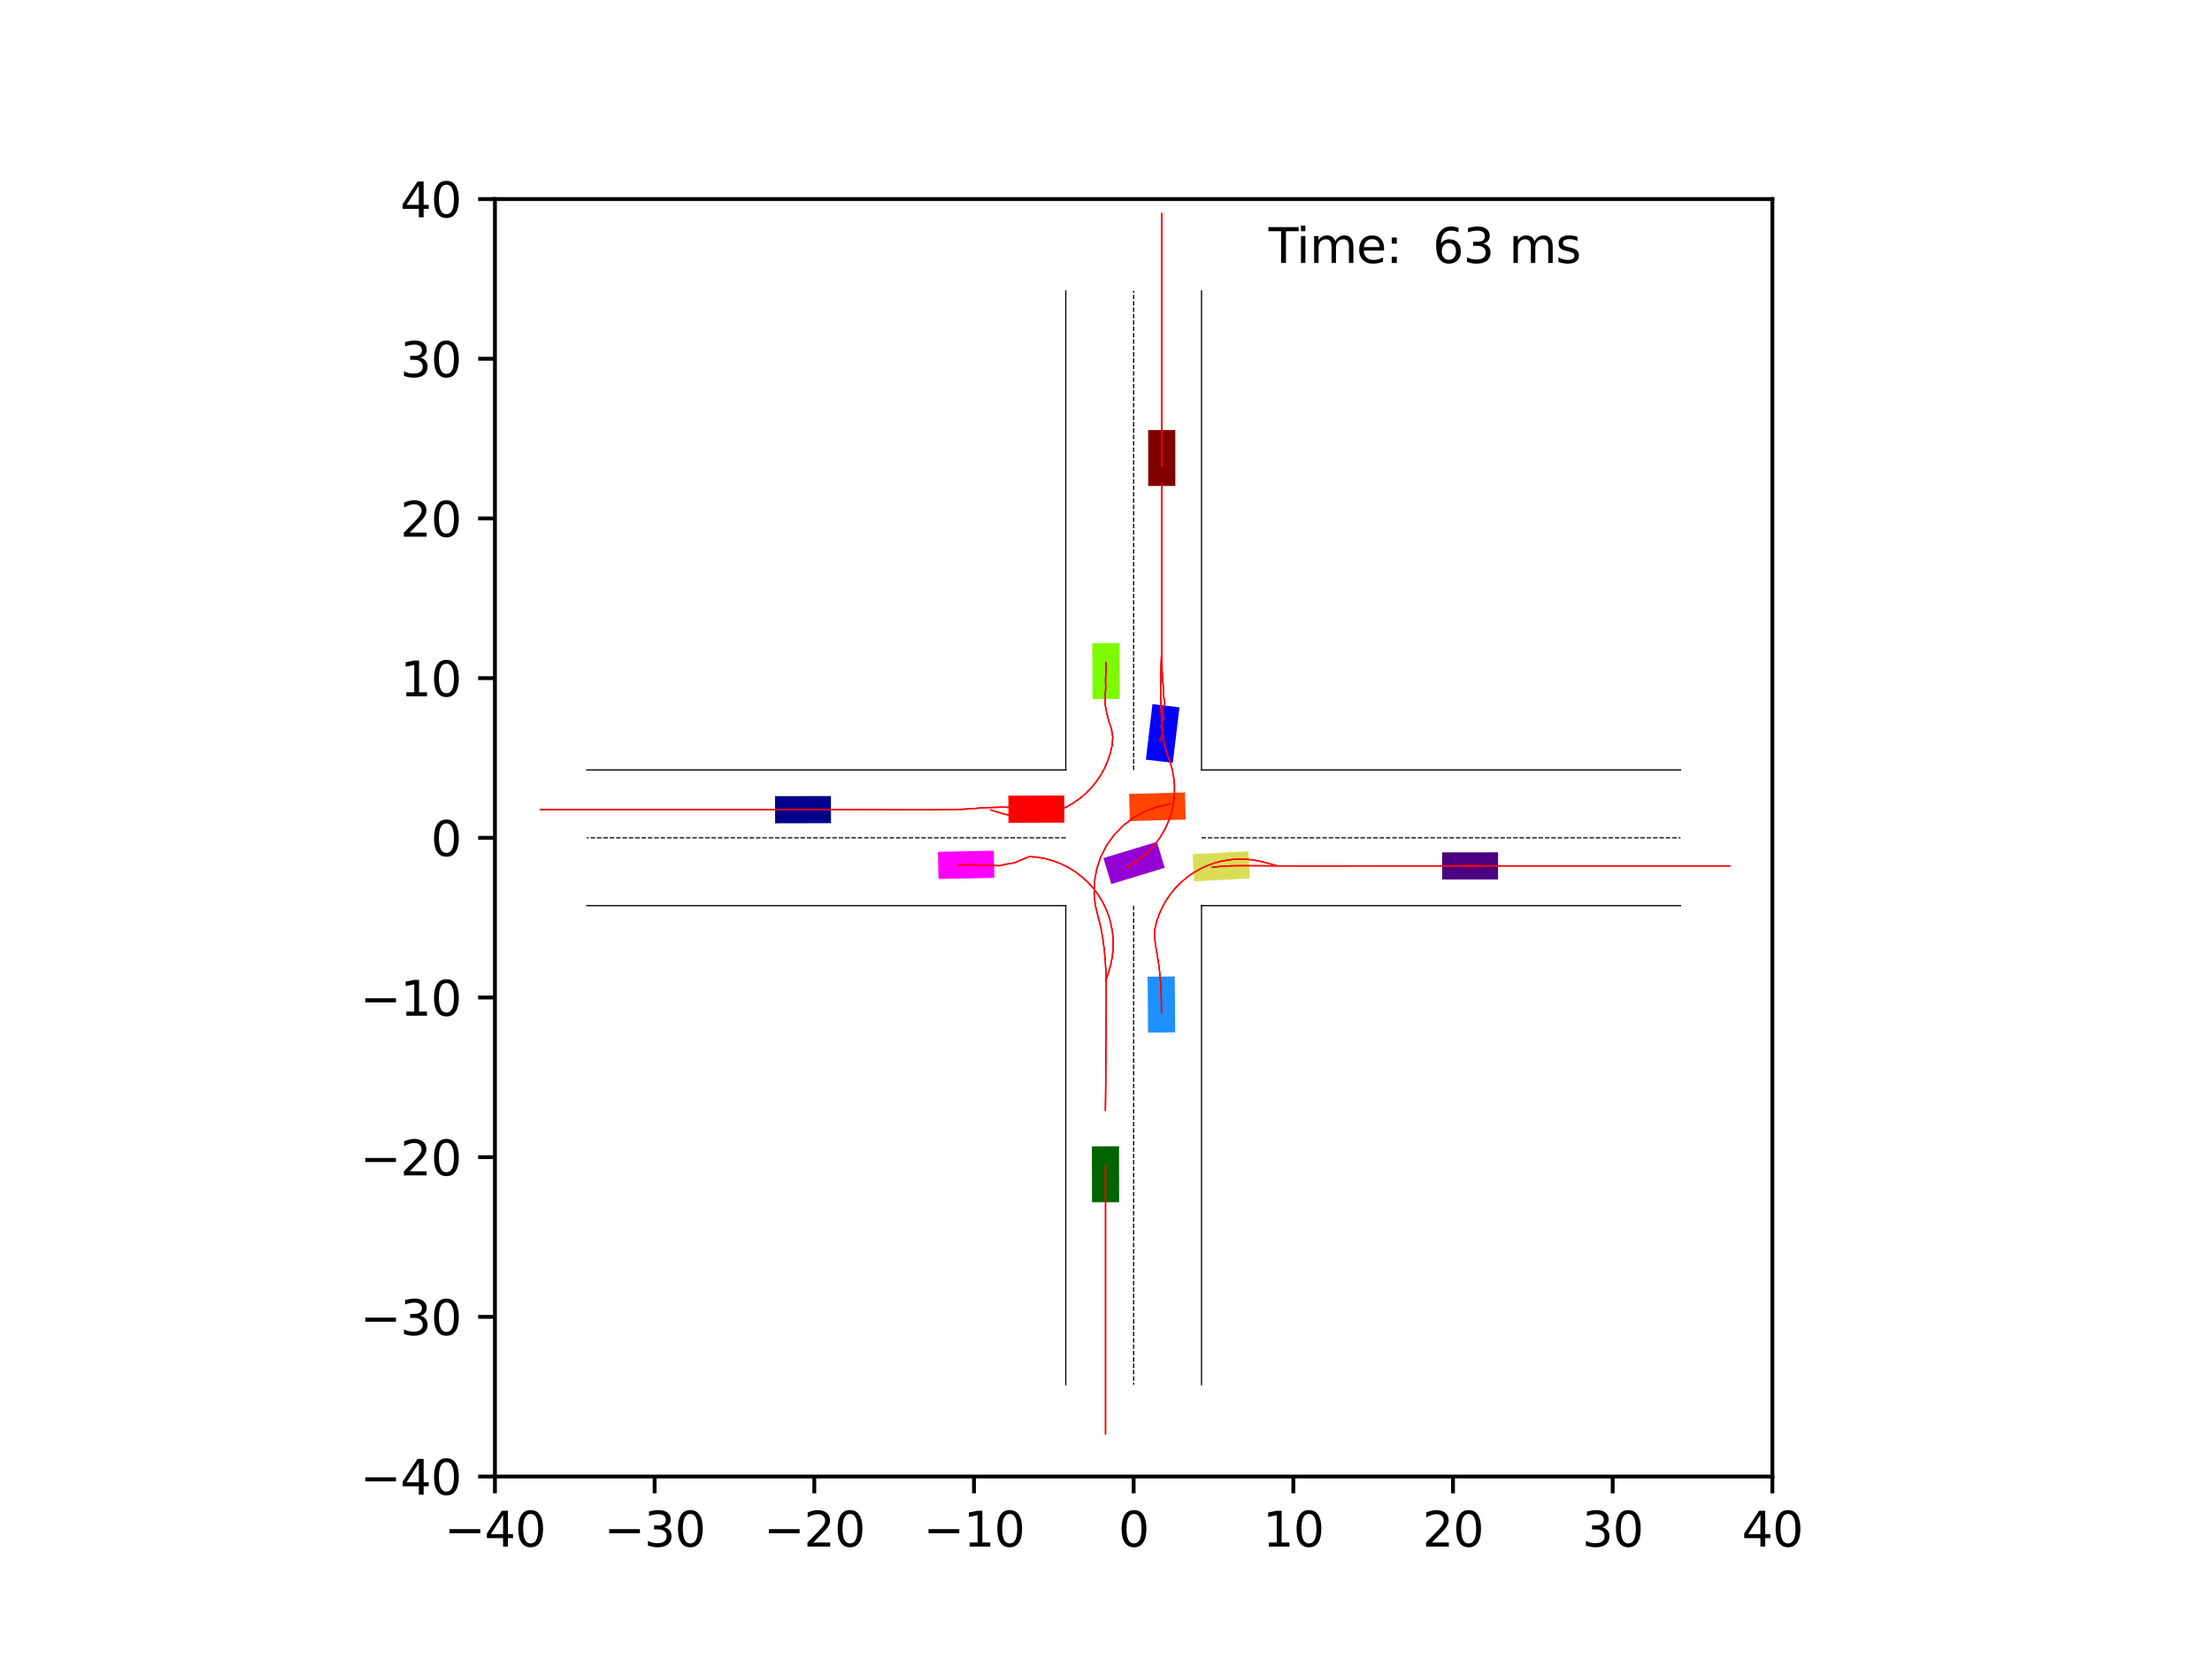 <?xml version="1.0" encoding="utf-8" standalone="no"?>
<!DOCTYPE svg PUBLIC "-//W3C//DTD SVG 1.1//EN"
  "http://www.w3.org/Graphics/SVG/1.1/DTD/svg11.dtd">
<svg xmlns:xlink="http://www.w3.org/1999/xlink" width="460.8pt" height="345.6pt" viewBox="0 0 460.8 345.6" xmlns="http://www.w3.org/2000/svg" version="1.1">
 <defs>
  <style type="text/css">*{stroke-linejoin: round; stroke-linecap: butt}</style>
 </defs>
 <g id="figure_1">
  <g id="patch_1">
   <path d="M 0 345.6 
L 460.8 345.6 
L 460.8 0 
L 0 0 
z
" style="fill: #ffffff"/>
  </g>
  <g id="axes_1">
   <g id="patch_2">
    <path d="M 103.104 307.584 
L 369.216 307.584 
L 369.216 41.472 
L 103.104 41.472 
z
" style="fill: #ffffff"/>
   </g>
   <g id="patch_3">
    <path d="M 173.101 165.832 
L 161.458 165.857 
L 161.471 171.512 
L 173.113 171.487 
z
" clip-path="url(#p8b1434bd75)" style="fill: #00008b"/>
   </g>
   <g id="patch_4">
    <path d="M 244.848 101.232 
L 244.839 89.59 
L 239.184 89.594 
L 239.193 101.236 
z
" clip-path="url(#p8b1434bd75)" style="fill: #800000"/>
   </g>
   <g id="patch_5">
    <path d="M 227.466 238.803 
L 227.487 250.446 
L 233.142 250.435 
L 233.121 238.793 
z
" clip-path="url(#p8b1434bd75)" style="fill: #006400"/>
   </g>
   <g id="patch_6">
    <path d="M 300.431 183.212 
L 312.074 183.21 
L 312.072 177.555 
L 300.43 177.558 
z
" clip-path="url(#p8b1434bd75)" style="fill: #4b0082"/>
   </g>
   <g id="patch_7">
    <path d="M 244.323 158.912 
L 245.695 147.351 
L 240.08 146.684 
L 238.708 158.246 
z
" clip-path="url(#p8b1434bd75)" style="fill: #0000ff"/>
   </g>
   <g id="patch_8">
    <path d="M 221.701 165.71 
L 210.058 165.755 
L 210.08 171.41 
L 221.722 171.365 
z
" clip-path="url(#p8b1434bd75)" style="fill: #ff0000"/>
   </g>
   <g id="patch_9">
    <path d="M 248.74 183.603 
L 260.366 182.976 
L 260.061 177.329 
L 248.436 177.956 
z
" clip-path="url(#p8b1434bd75)" style="fill: #dbdc56"/>
   </g>
   <g id="patch_10">
    <path d="M 231.497 184.161 
L 242.64 180.786 
L 241.001 175.374 
L 229.858 178.748 
z
" clip-path="url(#p8b1434bd75)" style="fill: #9400d3"/>
   </g>
   <g id="patch_11">
    <path d="M 244.82 215.06 
L 244.718 203.418 
L 239.064 203.467 
L 239.165 215.109 
z
" clip-path="url(#p8b1434bd75)" style="fill: #1e90ff"/>
   </g>
   <g id="patch_12">
    <path d="M 246.856 165.076 
L 235.218 165.39 
L 235.37 171.042 
L 247.009 170.729 
z
" clip-path="url(#p8b1434bd75)" style="fill: #ff4500"/>
   </g>
   <g id="patch_13">
    <path d="M 227.542 133.991 
L 227.601 145.633 
L 233.256 145.604 
L 233.197 133.962 
z
" clip-path="url(#p8b1434bd75)" style="fill: #7cfc00"/>
   </g>
   <g id="patch_14">
    <path d="M 195.503 183.105 
L 207.143 182.875 
L 207.031 177.221 
L 195.391 177.452 
z
" clip-path="url(#p8b1434bd75)" style="fill: #ff00ff"/>
   </g>
   <g id="matplotlib.axis_1">
    <g id="xtick_1">
     <g id="line2d_1">
      <defs>
       <path id="m56172da18b" d="M 0 0 
L 0 3.5 
" style="stroke: #000000; stroke-width: 0.8"/>
      </defs>
      <g>
       <use xlink:href="#m56172da18b" x="103.104" y="307.584" style="stroke: #000000; stroke-width: 0.8"/>
      </g>
     </g>
     <g id="text_1">
      <!-- −40 -->
      <g transform="translate(92.552 322.182) scale(0.1 -0.1)">
       <defs>
        <path id="DejaVuSans-2212" d="M 678 2272 
L 4684 2272 
L 4684 1741 
L 678 1741 
L 678 2272 
z
" transform="scale(0.016)"/>
        <path id="DejaVuSans-34" d="M 2419 4116 
L 825 1625 
L 2419 1625 
L 2419 4116 
z
M 2253 4666 
L 3047 4666 
L 3047 1625 
L 3713 1625 
L 3713 1100 
L 3047 1100 
L 3047 0 
L 2419 0 
L 2419 1100 
L 313 1100 
L 313 1709 
L 2253 4666 
z
" transform="scale(0.016)"/>
        <path id="DejaVuSans-30" d="M 2034 4250 
Q 1547 4250 1301 3770 
Q 1056 3291 1056 2328 
Q 1056 1369 1301 889 
Q 1547 409 2034 409 
Q 2525 409 2770 889 
Q 3016 1369 3016 2328 
Q 3016 3291 2770 3770 
Q 2525 4250 2034 4250 
z
M 2034 4750 
Q 2819 4750 3233 4129 
Q 3647 3509 3647 2328 
Q 3647 1150 3233 529 
Q 2819 -91 2034 -91 
Q 1250 -91 836 529 
Q 422 1150 422 2328 
Q 422 3509 836 4129 
Q 1250 4750 2034 4750 
z
" transform="scale(0.016)"/>
       </defs>
       <use xlink:href="#DejaVuSans-2212"/>
       <use xlink:href="#DejaVuSans-34" x="83.789"/>
       <use xlink:href="#DejaVuSans-30" x="147.412"/>
      </g>
     </g>
    </g>
    <g id="xtick_2">
     <g id="line2d_2">
      <g>
       <use xlink:href="#m56172da18b" x="136.368" y="307.584" style="stroke: #000000; stroke-width: 0.8"/>
      </g>
     </g>
     <g id="text_2">
      <!-- −30 -->
      <g transform="translate(125.816 322.182) scale(0.1 -0.1)">
       <defs>
        <path id="DejaVuSans-33" d="M 2597 2516 
Q 3050 2419 3304 2112 
Q 3559 1806 3559 1356 
Q 3559 666 3084 287 
Q 2609 -91 1734 -91 
Q 1441 -91 1130 -33 
Q 819 25 488 141 
L 488 750 
Q 750 597 1062 519 
Q 1375 441 1716 441 
Q 2309 441 2620 675 
Q 2931 909 2931 1356 
Q 2931 1769 2642 2001 
Q 2353 2234 1838 2234 
L 1294 2234 
L 1294 2753 
L 1863 2753 
Q 2328 2753 2575 2939 
Q 2822 3125 2822 3475 
Q 2822 3834 2567 4026 
Q 2313 4219 1838 4219 
Q 1578 4219 1281 4162 
Q 984 4106 628 3988 
L 628 4550 
Q 988 4650 1302 4700 
Q 1616 4750 1894 4750 
Q 2613 4750 3031 4423 
Q 3450 4097 3450 3541 
Q 3450 3153 3228 2886 
Q 3006 2619 2597 2516 
z
" transform="scale(0.016)"/>
       </defs>
       <use xlink:href="#DejaVuSans-2212"/>
       <use xlink:href="#DejaVuSans-33" x="83.789"/>
       <use xlink:href="#DejaVuSans-30" x="147.412"/>
      </g>
     </g>
    </g>
    <g id="xtick_3">
     <g id="line2d_3">
      <g>
       <use xlink:href="#m56172da18b" x="169.632" y="307.584" style="stroke: #000000; stroke-width: 0.8"/>
      </g>
     </g>
     <g id="text_3">
      <!-- −20 -->
      <g transform="translate(159.08 322.182) scale(0.1 -0.1)">
       <defs>
        <path id="DejaVuSans-32" d="M 1228 531 
L 3431 531 
L 3431 0 
L 469 0 
L 469 531 
Q 828 903 1448 1529 
Q 2069 2156 2228 2338 
Q 2531 2678 2651 2914 
Q 2772 3150 2772 3378 
Q 2772 3750 2511 3984 
Q 2250 4219 1831 4219 
Q 1534 4219 1204 4116 
Q 875 4013 500 3803 
L 500 4441 
Q 881 4594 1212 4672 
Q 1544 4750 1819 4750 
Q 2544 4750 2975 4387 
Q 3406 4025 3406 3419 
Q 3406 3131 3298 2873 
Q 3191 2616 2906 2266 
Q 2828 2175 2409 1742 
Q 1991 1309 1228 531 
z
" transform="scale(0.016)"/>
       </defs>
       <use xlink:href="#DejaVuSans-2212"/>
       <use xlink:href="#DejaVuSans-32" x="83.789"/>
       <use xlink:href="#DejaVuSans-30" x="147.412"/>
      </g>
     </g>
    </g>
    <g id="xtick_4">
     <g id="line2d_4">
      <g>
       <use xlink:href="#m56172da18b" x="202.896" y="307.584" style="stroke: #000000; stroke-width: 0.8"/>
      </g>
     </g>
     <g id="text_4">
      <!-- −10 -->
      <g transform="translate(192.344 322.182) scale(0.1 -0.1)">
       <defs>
        <path id="DejaVuSans-31" d="M 794 531 
L 1825 531 
L 1825 4091 
L 703 3866 
L 703 4441 
L 1819 4666 
L 2450 4666 
L 2450 531 
L 3481 531 
L 3481 0 
L 794 0 
L 794 531 
z
" transform="scale(0.016)"/>
       </defs>
       <use xlink:href="#DejaVuSans-2212"/>
       <use xlink:href="#DejaVuSans-31" x="83.789"/>
       <use xlink:href="#DejaVuSans-30" x="147.412"/>
      </g>
     </g>
    </g>
    <g id="xtick_5">
     <g id="line2d_5">
      <g>
       <use xlink:href="#m56172da18b" x="236.16" y="307.584" style="stroke: #000000; stroke-width: 0.8"/>
      </g>
     </g>
     <g id="text_5">
      <!-- 0 -->
      <g transform="translate(232.979 322.182) scale(0.1 -0.1)">
       <use xlink:href="#DejaVuSans-30"/>
      </g>
     </g>
    </g>
    <g id="xtick_6">
     <g id="line2d_6">
      <g>
       <use xlink:href="#m56172da18b" x="269.424" y="307.584" style="stroke: #000000; stroke-width: 0.8"/>
      </g>
     </g>
     <g id="text_6">
      <!-- 10 -->
      <g transform="translate(263.062 322.182) scale(0.1 -0.1)">
       <use xlink:href="#DejaVuSans-31"/>
       <use xlink:href="#DejaVuSans-30" x="63.623"/>
      </g>
     </g>
    </g>
    <g id="xtick_7">
     <g id="line2d_7">
      <g>
       <use xlink:href="#m56172da18b" x="302.688" y="307.584" style="stroke: #000000; stroke-width: 0.8"/>
      </g>
     </g>
     <g id="text_7">
      <!-- 20 -->
      <g transform="translate(296.325 322.182) scale(0.1 -0.1)">
       <use xlink:href="#DejaVuSans-32"/>
       <use xlink:href="#DejaVuSans-30" x="63.623"/>
      </g>
     </g>
    </g>
    <g id="xtick_8">
     <g id="line2d_8">
      <g>
       <use xlink:href="#m56172da18b" x="335.952" y="307.584" style="stroke: #000000; stroke-width: 0.8"/>
      </g>
     </g>
     <g id="text_8">
      <!-- 30 -->
      <g transform="translate(329.589 322.182) scale(0.1 -0.1)">
       <use xlink:href="#DejaVuSans-33"/>
       <use xlink:href="#DejaVuSans-30" x="63.623"/>
      </g>
     </g>
    </g>
    <g id="xtick_9">
     <g id="line2d_9">
      <g>
       <use xlink:href="#m56172da18b" x="369.216" y="307.584" style="stroke: #000000; stroke-width: 0.8"/>
      </g>
     </g>
     <g id="text_9">
      <!-- 40 -->
      <g transform="translate(362.853 322.182) scale(0.1 -0.1)">
       <use xlink:href="#DejaVuSans-34"/>
       <use xlink:href="#DejaVuSans-30" x="63.623"/>
      </g>
     </g>
    </g>
   </g>
   <g id="matplotlib.axis_2">
    <g id="ytick_1">
     <g id="line2d_10">
      <defs>
       <path id="m2646cb5081" d="M 0 0 
L -3.5 0 
" style="stroke: #000000; stroke-width: 0.8"/>
      </defs>
      <g>
       <use xlink:href="#m2646cb5081" x="103.104" y="307.584" style="stroke: #000000; stroke-width: 0.8"/>
      </g>
     </g>
     <g id="text_10">
      <!-- −40 -->
      <g transform="translate(74.999 311.383) scale(0.1 -0.1)">
       <use xlink:href="#DejaVuSans-2212"/>
       <use xlink:href="#DejaVuSans-34" x="83.789"/>
       <use xlink:href="#DejaVuSans-30" x="147.412"/>
      </g>
     </g>
    </g>
    <g id="ytick_2">
     <g id="line2d_11">
      <g>
       <use xlink:href="#m2646cb5081" x="103.104" y="274.32" style="stroke: #000000; stroke-width: 0.8"/>
      </g>
     </g>
     <g id="text_11">
      <!-- −30 -->
      <g transform="translate(74.999 278.119) scale(0.1 -0.1)">
       <use xlink:href="#DejaVuSans-2212"/>
       <use xlink:href="#DejaVuSans-33" x="83.789"/>
       <use xlink:href="#DejaVuSans-30" x="147.412"/>
      </g>
     </g>
    </g>
    <g id="ytick_3">
     <g id="line2d_12">
      <g>
       <use xlink:href="#m2646cb5081" x="103.104" y="241.056" style="stroke: #000000; stroke-width: 0.8"/>
      </g>
     </g>
     <g id="text_12">
      <!-- −20 -->
      <g transform="translate(74.999 244.855) scale(0.1 -0.1)">
       <use xlink:href="#DejaVuSans-2212"/>
       <use xlink:href="#DejaVuSans-32" x="83.789"/>
       <use xlink:href="#DejaVuSans-30" x="147.412"/>
      </g>
     </g>
    </g>
    <g id="ytick_4">
     <g id="line2d_13">
      <g>
       <use xlink:href="#m2646cb5081" x="103.104" y="207.792" style="stroke: #000000; stroke-width: 0.8"/>
      </g>
     </g>
     <g id="text_13">
      <!-- −10 -->
      <g transform="translate(74.999 211.591) scale(0.1 -0.1)">
       <use xlink:href="#DejaVuSans-2212"/>
       <use xlink:href="#DejaVuSans-31" x="83.789"/>
       <use xlink:href="#DejaVuSans-30" x="147.412"/>
      </g>
     </g>
    </g>
    <g id="ytick_5">
     <g id="line2d_14">
      <g>
       <use xlink:href="#m2646cb5081" x="103.104" y="174.528" style="stroke: #000000; stroke-width: 0.8"/>
      </g>
     </g>
     <g id="text_14">
      <!-- 0 -->
      <g transform="translate(89.742 178.327) scale(0.1 -0.1)">
       <use xlink:href="#DejaVuSans-30"/>
      </g>
     </g>
    </g>
    <g id="ytick_6">
     <g id="line2d_15">
      <g>
       <use xlink:href="#m2646cb5081" x="103.104" y="141.264" style="stroke: #000000; stroke-width: 0.8"/>
      </g>
     </g>
     <g id="text_15">
      <!-- 10 -->
      <g transform="translate(83.379 145.063) scale(0.1 -0.1)">
       <use xlink:href="#DejaVuSans-31"/>
       <use xlink:href="#DejaVuSans-30" x="63.623"/>
      </g>
     </g>
    </g>
    <g id="ytick_7">
     <g id="line2d_16">
      <g>
       <use xlink:href="#m2646cb5081" x="103.104" y="108" style="stroke: #000000; stroke-width: 0.8"/>
      </g>
     </g>
     <g id="text_16">
      <!-- 20 -->
      <g transform="translate(83.379 111.799) scale(0.1 -0.1)">
       <use xlink:href="#DejaVuSans-32"/>
       <use xlink:href="#DejaVuSans-30" x="63.623"/>
      </g>
     </g>
    </g>
    <g id="ytick_8">
     <g id="line2d_17">
      <g>
       <use xlink:href="#m2646cb5081" x="103.104" y="74.736" style="stroke: #000000; stroke-width: 0.8"/>
      </g>
     </g>
     <g id="text_17">
      <!-- 30 -->
      <g transform="translate(83.379 78.535) scale(0.1 -0.1)">
       <use xlink:href="#DejaVuSans-33"/>
       <use xlink:href="#DejaVuSans-30" x="63.623"/>
      </g>
     </g>
    </g>
    <g id="ytick_9">
     <g id="line2d_18">
      <g>
       <use xlink:href="#m2646cb5081" x="103.104" y="41.472" style="stroke: #000000; stroke-width: 0.8"/>
      </g>
     </g>
     <g id="text_18">
      <!-- 40 -->
      <g transform="translate(83.379 45.271) scale(0.1 -0.1)">
       <use xlink:href="#DejaVuSans-34"/>
       <use xlink:href="#DejaVuSans-30" x="63.623"/>
      </g>
     </g>
    </g>
   </g>
   <g id="line2d_19">
    <path d="M 250.297 288.457 
L 250.297 188.665 
" clip-path="url(#p8b1434bd75)" style="fill: none; stroke: #000000; stroke-width: 0.25; stroke-linecap: square"/>
   </g>
   <g id="line2d_20">
    <path d="M 250.297 188.665 
L 350.089 188.665 
" clip-path="url(#p8b1434bd75)" style="fill: none; stroke: #000000; stroke-width: 0.25; stroke-linecap: square"/>
   </g>
   <g id="line2d_21">
    <path d="M 350.089 160.391 
L 250.297 160.391 
" clip-path="url(#p8b1434bd75)" style="fill: none; stroke: #000000; stroke-width: 0.25; stroke-linecap: square"/>
   </g>
   <g id="line2d_22">
    <path d="M 250.297 160.391 
L 250.297 60.599 
" clip-path="url(#p8b1434bd75)" style="fill: none; stroke: #000000; stroke-width: 0.25; stroke-linecap: square"/>
   </g>
   <g id="line2d_23">
    <path d="M 222.023 60.599 
L 222.023 160.391 
" clip-path="url(#p8b1434bd75)" style="fill: none; stroke: #000000; stroke-width: 0.25; stroke-linecap: square"/>
   </g>
   <g id="line2d_24">
    <path d="M 222.023 160.391 
L 122.231 160.391 
" clip-path="url(#p8b1434bd75)" style="fill: none; stroke: #000000; stroke-width: 0.25; stroke-linecap: square"/>
   </g>
   <g id="line2d_25">
    <path d="M 122.231 188.665 
L 222.023 188.665 
" clip-path="url(#p8b1434bd75)" style="fill: none; stroke: #000000; stroke-width: 0.25; stroke-linecap: square"/>
   </g>
   <g id="line2d_26">
    <path d="M 222.023 188.665 
L 222.023 288.457 
" clip-path="url(#p8b1434bd75)" style="fill: none; stroke: #000000; stroke-width: 0.25; stroke-linecap: square"/>
   </g>
   <g id="line2d_27">
    <path d="M 250.297 174.528 
L 350.089 174.528 
" clip-path="url(#p8b1434bd75)" style="fill: none; stroke-dasharray: 0.925,0.4; stroke-dashoffset: 0; stroke: #000000; stroke-width: 0.25"/>
   </g>
   <g id="line2d_28">
    <path d="M 236.16 160.391 
L 236.16 60.599 
" clip-path="url(#p8b1434bd75)" style="fill: none; stroke-dasharray: 0.925,0.4; stroke-dashoffset: 0; stroke: #000000; stroke-width: 0.25"/>
   </g>
   <g id="line2d_29">
    <path d="M 222.023 174.528 
L 122.231 174.528 
" clip-path="url(#p8b1434bd75)" style="fill: none; stroke-dasharray: 0.925,0.4; stroke-dashoffset: 0; stroke: #000000; stroke-width: 0.25"/>
   </g>
   <g id="line2d_30">
    <path d="M 236.16 188.665 
L 236.16 288.457 
" clip-path="url(#p8b1434bd75)" style="fill: none; stroke-dasharray: 0.925,0.4; stroke-dashoffset: 0; stroke: #000000; stroke-width: 0.25"/>
   </g>
   <g id="line2d_31">
    <path d="M 169.174 168.672 
L 167.286 168.672 
L 165.398 168.672 
L 163.51 168.672 
L 161.622 168.672 
L 159.735 168.672 
L 157.847 168.672 
L 155.959 168.672 
L 154.072 168.672 
L 152.184 168.672 
L 150.297 168.672 
L 148.409 168.672 
L 146.522 168.672 
L 144.634 168.672 
L 142.747 168.672 
L 140.859 168.672 
L 138.972 168.672 
L 137.084 168.672 
L 135.197 168.672 
L 133.309 168.672 
L 131.422 168.672 
L 129.534 168.672 
L 127.647 168.672 
L 125.759 168.672 
L 123.872 168.672 
L 121.984 168.672 
L 120.097 168.672 
L 118.209 168.672 
L 116.322 168.672 
L 114.434 168.672 
L 112.547 168.672 
" clip-path="url(#p8b1434bd75)" style="fill: none; stroke: #ff0000; stroke-opacity: 0.2; stroke-width: 0.25; stroke-linecap: square"/>
   </g>
   <g id="line2d_32">
    <path d="M 169.174 168.672 
L 167.286 168.672 
L 165.398 168.672 
L 163.51 168.672 
L 161.622 168.672 
L 159.735 168.672 
L 157.847 168.672 
L 155.959 168.672 
L 154.072 168.672 
L 152.184 168.672 
L 150.297 168.672 
L 148.409 168.672 
L 146.522 168.672 
L 144.634 168.672 
L 142.747 168.672 
L 140.859 168.672 
L 138.972 168.672 
L 137.084 168.672 
L 135.197 168.672 
L 133.309 168.672 
L 131.422 168.672 
L 129.534 168.672 
L 127.647 168.672 
L 125.759 168.672 
L 123.872 168.672 
L 121.984 168.672 
L 120.097 168.672 
L 118.209 168.672 
L 116.322 168.672 
L 114.434 168.672 
L 112.547 168.672 
" clip-path="url(#p8b1434bd75)" style="fill: none; stroke: #ff0000; stroke-opacity: 0.4; stroke-width: 0.25; stroke-linecap: square"/>
   </g>
   <g id="line2d_33">
    <path d="M 169.174 168.672 
L 167.286 168.672 
L 165.398 168.672 
L 163.51 168.672 
L 161.622 168.672 
L 159.735 168.672 
L 157.847 168.672 
L 155.959 168.672 
L 154.072 168.672 
L 152.184 168.672 
L 150.297 168.672 
L 148.409 168.672 
L 146.522 168.672 
L 144.634 168.672 
L 142.747 168.672 
L 140.859 168.672 
L 138.972 168.672 
L 137.084 168.672 
L 135.197 168.672 
L 133.309 168.672 
L 131.422 168.672 
L 129.534 168.672 
L 127.647 168.672 
L 125.759 168.672 
L 123.872 168.672 
L 121.984 168.672 
L 120.097 168.672 
L 118.209 168.672 
L 116.322 168.672 
L 114.434 168.672 
L 112.547 168.672 
" clip-path="url(#p8b1434bd75)" style="fill: none; stroke: #ff0000; stroke-opacity: 0.6; stroke-width: 0.25; stroke-linecap: square"/>
   </g>
   <g id="line2d_34">
    <path d="M 169.174 168.672 
L 167.286 168.672 
L 165.398 168.672 
L 163.51 168.672 
L 161.622 168.672 
L 159.735 168.672 
L 157.847 168.672 
L 155.959 168.672 
L 154.072 168.672 
L 152.184 168.672 
L 150.297 168.672 
L 148.409 168.672 
L 146.522 168.672 
L 144.634 168.672 
L 142.747 168.672 
L 140.859 168.672 
L 138.972 168.672 
L 137.084 168.672 
L 135.197 168.672 
L 133.309 168.672 
L 131.422 168.672 
L 129.534 168.672 
L 127.647 168.672 
L 125.759 168.672 
L 123.872 168.672 
L 121.984 168.672 
L 120.097 168.672 
L 118.209 168.672 
L 116.322 168.672 
L 114.434 168.672 
L 112.547 168.672 
" clip-path="url(#p8b1434bd75)" style="fill: none; stroke: #ff0000; stroke-opacity: 0.8; stroke-width: 0.25; stroke-linecap: square"/>
   </g>
   <g id="line2d_35">
    <path d="M 169.174 168.672 
L 167.286 168.672 
L 165.398 168.672 
L 163.51 168.672 
L 161.622 168.672 
L 159.735 168.672 
L 157.847 168.672 
L 155.959 168.672 
L 154.072 168.672 
L 152.184 168.672 
L 150.297 168.672 
L 148.409 168.672 
L 146.522 168.672 
L 144.634 168.672 
L 142.747 168.672 
L 140.859 168.672 
L 138.972 168.672 
L 137.084 168.672 
L 135.197 168.672 
L 133.309 168.672 
L 131.422 168.672 
L 129.534 168.672 
L 127.647 168.672 
L 125.759 168.672 
L 123.872 168.672 
L 121.984 168.672 
L 120.097 168.672 
L 118.209 168.672 
L 116.322 168.672 
L 114.434 168.672 
L 112.547 168.672 
" clip-path="url(#p8b1434bd75)" style="fill: none; stroke: #ff0000; stroke-width: 0.25; stroke-linecap: square"/>
   </g>
   <g id="line2d_36">
    <path d="M 242.016 97.169 
L 242.016 95.413 
L 242.016 93.657 
L 242.016 91.901 
L 242.016 90.145 
L 242.016 88.389 
L 242.016 86.633 
L 242.016 84.877 
L 242.016 83.121 
L 242.016 81.365 
L 242.016 79.609 
L 242.016 77.853 
L 242.016 76.097 
L 242.016 74.341 
L 242.016 72.585 
L 242.016 70.829 
L 242.016 69.073 
L 242.016 67.317 
L 242.016 65.561 
L 242.016 63.804 
L 242.016 62.048 
L 242.016 60.292 
L 242.016 58.536 
L 242.016 56.78 
L 242.016 55.024 
L 242.016 53.268 
L 242.016 51.512 
L 242.016 49.755 
L 242.016 47.999 
L 242.016 46.243 
L 242.016 44.487 
" clip-path="url(#p8b1434bd75)" style="fill: none; stroke: #ff0000; stroke-opacity: 0.2; stroke-width: 0.25; stroke-linecap: square"/>
   </g>
   <g id="line2d_37">
    <path d="M 242.016 97.169 
L 242.016 95.413 
L 242.016 93.657 
L 242.016 91.901 
L 242.016 90.145 
L 242.016 88.389 
L 242.016 86.633 
L 242.016 84.877 
L 242.016 83.121 
L 242.016 81.365 
L 242.016 79.609 
L 242.016 77.853 
L 242.016 76.097 
L 242.016 74.341 
L 242.016 72.585 
L 242.016 70.829 
L 242.016 69.073 
L 242.016 67.317 
L 242.016 65.561 
L 242.016 63.804 
L 242.016 62.048 
L 242.016 60.292 
L 242.016 58.536 
L 242.016 56.78 
L 242.016 55.024 
L 242.016 53.268 
L 242.016 51.512 
L 242.016 49.755 
L 242.016 47.999 
L 242.016 46.243 
L 242.016 44.487 
" clip-path="url(#p8b1434bd75)" style="fill: none; stroke: #ff0000; stroke-opacity: 0.4; stroke-width: 0.25; stroke-linecap: square"/>
   </g>
   <g id="line2d_38">
    <path d="M 242.016 97.169 
L 242.016 95.413 
L 242.016 93.657 
L 242.016 91.901 
L 242.016 90.145 
L 242.016 88.389 
L 242.016 86.633 
L 242.016 84.877 
L 242.016 83.121 
L 242.016 81.365 
L 242.016 79.609 
L 242.016 77.853 
L 242.016 76.097 
L 242.016 74.341 
L 242.016 72.585 
L 242.016 70.829 
L 242.016 69.073 
L 242.016 67.317 
L 242.016 65.561 
L 242.016 63.804 
L 242.016 62.048 
L 242.016 60.292 
L 242.016 58.536 
L 242.016 56.78 
L 242.016 55.024 
L 242.016 53.268 
L 242.016 51.512 
L 242.016 49.755 
L 242.016 47.999 
L 242.016 46.243 
L 242.016 44.487 
" clip-path="url(#p8b1434bd75)" style="fill: none; stroke: #ff0000; stroke-opacity: 0.6; stroke-width: 0.25; stroke-linecap: square"/>
   </g>
   <g id="line2d_39">
    <path d="M 242.016 97.169 
L 242.016 95.413 
L 242.016 93.657 
L 242.016 91.901 
L 242.016 90.145 
L 242.016 88.389 
L 242.016 86.633 
L 242.016 84.877 
L 242.016 83.121 
L 242.016 81.365 
L 242.016 79.609 
L 242.016 77.853 
L 242.016 76.097 
L 242.016 74.341 
L 242.016 72.585 
L 242.016 70.829 
L 242.016 69.073 
L 242.016 67.317 
L 242.016 65.561 
L 242.016 63.804 
L 242.016 62.048 
L 242.016 60.292 
L 242.016 58.536 
L 242.016 56.78 
L 242.016 55.024 
L 242.016 53.268 
L 242.016 51.512 
L 242.016 49.755 
L 242.016 47.999 
L 242.016 46.243 
L 242.016 44.487 
" clip-path="url(#p8b1434bd75)" style="fill: none; stroke: #ff0000; stroke-opacity: 0.8; stroke-width: 0.25; stroke-linecap: square"/>
   </g>
   <g id="line2d_40">
    <path d="M 242.016 97.169 
L 242.016 95.413 
L 242.016 93.657 
L 242.016 91.901 
L 242.016 90.145 
L 242.016 88.389 
L 242.016 86.633 
L 242.016 84.877 
L 242.016 83.121 
L 242.016 81.365 
L 242.016 79.609 
L 242.016 77.853 
L 242.016 76.097 
L 242.016 74.341 
L 242.016 72.585 
L 242.016 70.829 
L 242.016 69.073 
L 242.016 67.317 
L 242.016 65.561 
L 242.016 63.804 
L 242.016 62.048 
L 242.016 60.292 
L 242.016 58.536 
L 242.016 56.78 
L 242.016 55.024 
L 242.016 53.268 
L 242.016 51.512 
L 242.016 49.755 
L 242.016 47.999 
L 242.016 46.243 
L 242.016 44.487 
" clip-path="url(#p8b1434bd75)" style="fill: none; stroke: #ff0000; stroke-width: 0.25; stroke-linecap: square"/>
   </g>
   <g id="line2d_41">
    <path d="M 230.304 242.753 
L 230.304 244.619 
L 230.304 246.486 
L 230.304 248.351 
L 230.304 250.217 
L 230.304 252.083 
L 230.304 253.948 
L 230.304 255.813 
L 230.304 257.678 
L 230.304 259.543 
L 230.304 261.408 
L 230.304 263.273 
L 230.304 265.138 
L 230.304 267.003 
L 230.304 268.868 
L 230.304 270.733 
L 230.304 272.598 
L 230.304 274.463 
L 230.304 276.328 
L 230.304 278.193 
L 230.304 280.058 
L 230.304 281.923 
L 230.304 283.788 
L 230.304 285.653 
L 230.304 287.519 
L 230.304 289.384 
L 230.304 291.249 
L 230.304 293.114 
L 230.304 294.979 
L 230.304 296.844 
L 230.304 298.71 
" clip-path="url(#p8b1434bd75)" style="fill: none; stroke: #ff0000; stroke-opacity: 0.2; stroke-width: 0.25; stroke-linecap: square"/>
   </g>
   <g id="line2d_42">
    <path d="M 230.304 242.753 
L 230.304 244.619 
L 230.304 246.486 
L 230.304 248.351 
L 230.304 250.217 
L 230.304 252.083 
L 230.304 253.948 
L 230.304 255.813 
L 230.304 257.678 
L 230.304 259.543 
L 230.304 261.408 
L 230.304 263.273 
L 230.304 265.138 
L 230.304 267.003 
L 230.304 268.868 
L 230.304 270.733 
L 230.304 272.598 
L 230.304 274.463 
L 230.304 276.328 
L 230.304 278.193 
L 230.304 280.058 
L 230.304 281.923 
L 230.304 283.788 
L 230.304 285.653 
L 230.304 287.519 
L 230.304 289.384 
L 230.304 291.249 
L 230.304 293.114 
L 230.304 294.979 
L 230.304 296.844 
L 230.304 298.71 
" clip-path="url(#p8b1434bd75)" style="fill: none; stroke: #ff0000; stroke-opacity: 0.4; stroke-width: 0.25; stroke-linecap: square"/>
   </g>
   <g id="line2d_43">
    <path d="M 230.304 242.753 
L 230.304 244.619 
L 230.304 246.486 
L 230.304 248.351 
L 230.304 250.217 
L 230.304 252.083 
L 230.304 253.948 
L 230.304 255.813 
L 230.304 257.678 
L 230.304 259.543 
L 230.304 261.408 
L 230.304 263.273 
L 230.304 265.138 
L 230.304 267.003 
L 230.304 268.868 
L 230.304 270.733 
L 230.304 272.598 
L 230.304 274.463 
L 230.304 276.328 
L 230.304 278.193 
L 230.304 280.058 
L 230.304 281.923 
L 230.304 283.788 
L 230.304 285.653 
L 230.304 287.519 
L 230.304 289.384 
L 230.304 291.249 
L 230.304 293.114 
L 230.304 294.979 
L 230.304 296.844 
L 230.304 298.71 
" clip-path="url(#p8b1434bd75)" style="fill: none; stroke: #ff0000; stroke-opacity: 0.6; stroke-width: 0.25; stroke-linecap: square"/>
   </g>
   <g id="line2d_44">
    <path d="M 230.304 242.753 
L 230.304 244.619 
L 230.304 246.486 
L 230.304 248.351 
L 230.304 250.217 
L 230.304 252.083 
L 230.304 253.948 
L 230.304 255.813 
L 230.304 257.678 
L 230.304 259.543 
L 230.304 261.408 
L 230.304 263.273 
L 230.304 265.138 
L 230.304 267.003 
L 230.304 268.868 
L 230.304 270.733 
L 230.304 272.598 
L 230.304 274.463 
L 230.304 276.328 
L 230.304 278.193 
L 230.304 280.058 
L 230.304 281.923 
L 230.304 283.788 
L 230.304 285.653 
L 230.304 287.519 
L 230.304 289.384 
L 230.304 291.249 
L 230.304 293.114 
L 230.304 294.979 
L 230.304 296.844 
L 230.304 298.71 
" clip-path="url(#p8b1434bd75)" style="fill: none; stroke: #ff0000; stroke-opacity: 0.8; stroke-width: 0.25; stroke-linecap: square"/>
   </g>
   <g id="line2d_45">
    <path d="M 230.304 242.753 
L 230.304 244.619 
L 230.304 246.486 
L 230.304 248.351 
L 230.304 250.217 
L 230.304 252.083 
L 230.304 253.948 
L 230.304 255.813 
L 230.304 257.678 
L 230.304 259.543 
L 230.304 261.408 
L 230.304 263.273 
L 230.304 265.138 
L 230.304 267.003 
L 230.304 268.868 
L 230.304 270.733 
L 230.304 272.598 
L 230.304 274.463 
L 230.304 276.328 
L 230.304 278.193 
L 230.304 280.058 
L 230.304 281.923 
L 230.304 283.788 
L 230.304 285.653 
L 230.304 287.519 
L 230.304 289.384 
L 230.304 291.249 
L 230.304 293.114 
L 230.304 294.979 
L 230.304 296.844 
L 230.304 298.71 
" clip-path="url(#p8b1434bd75)" style="fill: none; stroke: #ff0000; stroke-width: 0.25; stroke-linecap: square"/>
   </g>
   <g id="line2d_46">
    <path d="M 304.386 180.384 
L 306.252 180.384 
L 308.118 180.384 
L 309.983 180.384 
L 311.849 180.384 
L 313.714 180.384 
L 315.579 180.384 
L 317.445 180.384 
L 319.31 180.384 
L 321.175 180.384 
L 323.04 180.384 
L 324.905 180.384 
L 326.77 180.384 
L 328.635 180.384 
L 330.5 180.384 
L 332.365 180.384 
L 334.23 180.384 
L 336.095 180.384 
L 337.96 180.384 
L 339.825 180.384 
L 341.69 180.384 
L 343.555 180.384 
L 345.42 180.384 
L 347.285 180.384 
L 349.151 180.384 
L 351.016 180.384 
L 352.881 180.384 
L 354.746 180.384 
L 356.611 180.384 
L 358.476 180.384 
L 360.342 180.384 
" clip-path="url(#p8b1434bd75)" style="fill: none; stroke: #ff0000; stroke-opacity: 0.2; stroke-width: 0.25; stroke-linecap: square"/>
   </g>
   <g id="line2d_47">
    <path d="M 304.386 180.384 
L 306.252 180.384 
L 308.118 180.384 
L 309.983 180.384 
L 311.849 180.384 
L 313.714 180.384 
L 315.579 180.384 
L 317.445 180.384 
L 319.31 180.384 
L 321.175 180.384 
L 323.04 180.384 
L 324.905 180.384 
L 326.77 180.384 
L 328.635 180.384 
L 330.5 180.384 
L 332.365 180.384 
L 334.23 180.384 
L 336.095 180.384 
L 337.96 180.384 
L 339.825 180.384 
L 341.69 180.384 
L 343.555 180.384 
L 345.42 180.384 
L 347.285 180.384 
L 349.151 180.384 
L 351.016 180.384 
L 352.881 180.384 
L 354.746 180.384 
L 356.611 180.384 
L 358.476 180.384 
L 360.342 180.384 
" clip-path="url(#p8b1434bd75)" style="fill: none; stroke: #ff0000; stroke-opacity: 0.4; stroke-width: 0.25; stroke-linecap: square"/>
   </g>
   <g id="line2d_48">
    <path d="M 304.386 180.384 
L 306.252 180.384 
L 308.118 180.384 
L 309.983 180.384 
L 311.849 180.384 
L 313.714 180.384 
L 315.579 180.384 
L 317.445 180.384 
L 319.31 180.384 
L 321.175 180.384 
L 323.04 180.384 
L 324.905 180.384 
L 326.77 180.384 
L 328.635 180.384 
L 330.5 180.384 
L 332.365 180.384 
L 334.23 180.384 
L 336.095 180.384 
L 337.96 180.384 
L 339.825 180.384 
L 341.69 180.384 
L 343.555 180.384 
L 345.42 180.384 
L 347.285 180.384 
L 349.151 180.384 
L 351.016 180.384 
L 352.881 180.384 
L 354.746 180.384 
L 356.611 180.384 
L 358.476 180.384 
L 360.342 180.384 
" clip-path="url(#p8b1434bd75)" style="fill: none; stroke: #ff0000; stroke-opacity: 0.6; stroke-width: 0.25; stroke-linecap: square"/>
   </g>
   <g id="line2d_49">
    <path d="M 304.386 180.384 
L 306.252 180.384 
L 308.118 180.384 
L 309.983 180.384 
L 311.849 180.384 
L 313.714 180.384 
L 315.579 180.384 
L 317.445 180.384 
L 319.31 180.384 
L 321.175 180.384 
L 323.04 180.384 
L 324.905 180.384 
L 326.77 180.384 
L 328.635 180.384 
L 330.5 180.384 
L 332.365 180.384 
L 334.23 180.384 
L 336.095 180.384 
L 337.96 180.384 
L 339.825 180.384 
L 341.69 180.384 
L 343.555 180.384 
L 345.42 180.384 
L 347.285 180.384 
L 349.151 180.384 
L 351.016 180.384 
L 352.881 180.384 
L 354.746 180.384 
L 356.611 180.384 
L 358.476 180.384 
L 360.342 180.384 
" clip-path="url(#p8b1434bd75)" style="fill: none; stroke: #ff0000; stroke-opacity: 0.8; stroke-width: 0.25; stroke-linecap: square"/>
   </g>
   <g id="line2d_50">
    <path d="M 304.386 180.384 
L 306.252 180.384 
L 308.118 180.384 
L 309.983 180.384 
L 311.849 180.384 
L 313.714 180.384 
L 315.579 180.384 
L 317.445 180.384 
L 319.31 180.384 
L 321.175 180.384 
L 323.04 180.384 
L 324.905 180.384 
L 326.77 180.384 
L 328.635 180.384 
L 330.5 180.384 
L 332.365 180.384 
L 334.23 180.384 
L 336.095 180.384 
L 337.96 180.384 
L 339.825 180.384 
L 341.69 180.384 
L 343.555 180.384 
L 345.42 180.384 
L 347.285 180.384 
L 349.151 180.384 
L 351.016 180.384 
L 352.881 180.384 
L 354.746 180.384 
L 356.611 180.384 
L 358.476 180.384 
L 360.342 180.384 
" clip-path="url(#p8b1434bd75)" style="fill: none; stroke: #ff0000; stroke-width: 0.25; stroke-linecap: square"/>
   </g>
   <g id="line2d_51">
    <path d="M 241.622 154.382 
L 242.201 152.798 
L 241.868 151.173 
L 242.441 149.626 
L 242.115 148.005 
L 242.695 146.444 
L 242.381 144.789 
L 242.345 143.084 
L 242.187 141.365 
L 242.107 139.618 
L 242.063 137.849 
L 242.036 136.06 
L 242.021 134.253 
L 242.013 132.432 
L 242.01 130.597 
L 242.011 128.752 
L 242.013 126.899 
L 242.015 125.038 
L 242.016 123.173 
L 242.017 121.304 
L 242.017 119.433 
L 242.017 117.56 
L 242.016 115.686 
L 242.016 113.812 
L 242.015 111.938 
L 242.015 110.065 
L 242.015 108.191 
L 242.015 106.318 
L 242.015 104.446 
L 242.015 102.573 
L 242.015 100.701 
" clip-path="url(#p8b1434bd75)" style="fill: none; stroke: #ff0000; stroke-opacity: 0.2; stroke-width: 0.25; stroke-linecap: square"/>
   </g>
   <g id="line2d_52">
    <path d="M 241.622 154.382 
L 242.201 152.798 
L 241.858 151.175 
L 242.428 149.627 
L 242.087 148.01 
L 242.662 146.447 
L 242.356 144.791 
L 242.327 143.086 
L 242.166 141.367 
L 242.083 139.621 
L 242.041 137.852 
L 242.02 136.063 
L 242.011 134.257 
L 242.009 132.435 
L 242.01 130.6 
L 242.013 128.754 
L 242.016 126.9 
L 242.017 125.04 
L 242.017 123.174 
L 242.017 121.305 
L 242.016 119.433 
L 242.015 117.56 
L 242.015 115.686 
L 242.014 113.811 
L 242.014 111.937 
L 242.015 110.064 
L 242.015 108.19 
L 242.015 106.318 
L 242.015 104.445 
L 242.015 102.573 
L 242.015 100.701 
" clip-path="url(#p8b1434bd75)" style="fill: none; stroke: #ff0000; stroke-opacity: 0.4; stroke-width: 0.25; stroke-linecap: square"/>
   </g>
   <g id="line2d_53">
    <path d="M 241.622 154.382 
L 242.201 152.798 
L 241.862 151.174 
L 242.43 149.626 
L 242.089 148.009 
L 242.663 146.446 
L 242.362 144.789 
L 242.338 143.084 
L 242.174 141.366 
L 242.086 139.62 
L 242.043 137.851 
L 242.022 136.062 
L 242.014 134.256 
L 242.012 132.434 
L 242.013 130.599 
L 242.015 128.754 
L 242.016 126.9 
L 242.016 125.039 
L 242.016 123.173 
L 242.016 121.304 
L 242.015 119.432 
L 242.015 117.559 
L 242.015 115.685 
L 242.015 113.811 
L 242.016 111.937 
L 242.016 110.063 
L 242.016 108.19 
L 242.016 106.317 
L 242.016 104.445 
L 242.016 102.573 
L 242.016 100.701 
" clip-path="url(#p8b1434bd75)" style="fill: none; stroke: #ff0000; stroke-opacity: 0.6; stroke-width: 0.25; stroke-linecap: square"/>
   </g>
   <g id="line2d_54">
    <path d="M 241.622 154.382 
L 242.201 152.798 
L 241.862 151.174 
L 242.429 149.626 
L 242.089 148.009 
L 242.663 146.446 
L 242.363 144.789 
L 242.343 143.085 
L 242.175 141.366 
L 242.083 139.62 
L 242.039 137.852 
L 242.02 136.063 
L 242.012 134.256 
L 242.012 132.434 
L 242.013 130.6 
L 242.015 128.754 
L 242.016 126.9 
L 242.016 125.039 
L 242.016 123.173 
L 242.016 121.304 
L 242.015 119.432 
L 242.015 117.559 
L 242.016 115.685 
L 242.016 113.811 
L 242.016 111.937 
L 242.016 110.063 
L 242.016 108.19 
L 242.016 106.317 
L 242.016 104.445 
L 242.016 102.573 
L 242.016 100.701 
" clip-path="url(#p8b1434bd75)" style="fill: none; stroke: #ff0000; stroke-opacity: 0.8; stroke-width: 0.25; stroke-linecap: square"/>
   </g>
   <g id="line2d_55">
    <path d="M 241.622 154.382 
L 242.201 152.798 
L 241.859 151.175 
L 242.429 149.628 
L 242.088 148.011 
L 242.662 146.448 
L 242.364 144.791 
L 242.347 143.086 
L 242.175 141.368 
L 242.08 139.623 
L 242.036 137.854 
L 242.018 136.065 
L 242.012 134.258 
L 242.012 132.436 
L 242.014 130.601 
L 242.015 128.755 
L 242.016 126.901 
L 242.016 125.04 
L 242.016 123.174 
L 242.016 121.305 
L 242.016 119.433 
L 242.016 117.559 
L 242.016 115.685 
L 242.016 113.811 
L 242.016 111.937 
L 242.016 110.063 
L 242.016 108.19 
L 242.016 106.317 
L 242.016 104.445 
L 242.016 102.573 
L 242.016 100.701 
" clip-path="url(#p8b1434bd75)" style="fill: none; stroke: #ff0000; stroke-width: 0.25; stroke-linecap: square"/>
   </g>
   <g id="line2d_56">
    <path d="M 217.605 168.944 
L 215.892 168.552 
L 214.128 168.466 
L 212.363 168.265 
L 210.576 168.187 
L 208.777 168.112 
L 206.966 168.172 
L 205.144 168.213 
L 203.32 168.364 
L 201.486 168.497 
L 199.643 168.578 
L 197.792 168.627 
L 195.937 168.657 
L 194.078 168.675 
L 192.216 168.685 
L 190.351 168.689 
L 188.485 168.69 
L 186.618 168.689 
L 184.75 168.687 
L 182.882 168.684 
L 181.014 168.68 
L 179.146 168.677 
L 177.277 168.674 
L 175.409 168.672 
L 173.541 168.671 
L 171.673 168.671 
L 169.805 168.671 
L 167.937 168.671 
L 166.07 168.671 
L 164.202 168.671 
L 162.334 168.672 
" clip-path="url(#p8b1434bd75)" style="fill: none; stroke: #ff0000; stroke-opacity: 0.2; stroke-width: 0.25; stroke-linecap: square"/>
   </g>
   <g id="line2d_57">
    <path d="M 217.605 168.944 
L 215.891 168.555 
L 214.127 168.473 
L 212.361 168.275 
L 210.574 168.2 
L 208.775 168.128 
L 206.965 168.19 
L 205.143 168.233 
L 203.319 168.385 
L 201.485 168.518 
L 199.641 168.599 
L 197.791 168.648 
L 195.936 168.677 
L 194.077 168.693 
L 192.214 168.701 
L 190.35 168.704 
L 188.484 168.703 
L 186.617 168.701 
L 184.749 168.697 
L 182.881 168.692 
L 181.013 168.687 
L 179.145 168.683 
L 177.277 168.679 
L 175.408 168.676 
L 173.54 168.674 
L 171.673 168.673 
L 169.805 168.672 
L 167.937 168.672 
L 166.069 168.671 
L 164.201 168.671 
L 162.334 168.671 
" clip-path="url(#p8b1434bd75)" style="fill: none; stroke: #ff0000; stroke-opacity: 0.4; stroke-width: 0.25; stroke-linecap: square"/>
   </g>
   <g id="line2d_58">
    <path d="M 217.605 168.944 
L 215.891 168.557 
L 214.127 168.476 
L 212.361 168.281 
L 210.573 168.207 
L 208.774 168.137 
L 206.964 168.199 
L 205.143 168.241 
L 203.318 168.393 
L 201.484 168.526 
L 199.641 168.606 
L 197.791 168.653 
L 195.935 168.681 
L 194.076 168.695 
L 192.214 168.701 
L 190.35 168.702 
L 188.484 168.7 
L 186.617 168.697 
L 184.749 168.692 
L 182.881 168.686 
L 181.013 168.681 
L 179.145 168.676 
L 177.276 168.672 
L 175.408 168.67 
L 173.54 168.668 
L 171.673 168.668 
L 169.805 168.668 
L 167.937 168.668 
L 166.069 168.668 
L 164.202 168.669 
L 162.334 168.67 
" clip-path="url(#p8b1434bd75)" style="fill: none; stroke: #ff0000; stroke-opacity: 0.6; stroke-width: 0.25; stroke-linecap: square"/>
   </g>
   <g id="line2d_59">
    <path d="M 217.605 168.944 
L 215.891 168.558 
L 214.126 168.479 
L 212.36 168.285 
L 210.573 168.213 
L 208.774 168.143 
L 206.963 168.205 
L 205.142 168.247 
L 203.317 168.399 
L 201.484 168.532 
L 199.64 168.611 
L 197.79 168.657 
L 195.935 168.683 
L 194.076 168.696 
L 192.213 168.701 
L 190.349 168.701 
L 188.483 168.698 
L 186.616 168.694 
L 184.749 168.688 
L 182.881 168.683 
L 181.012 168.677 
L 179.144 168.673 
L 177.276 168.67 
L 175.408 168.667 
L 173.54 168.667 
L 171.672 168.667 
L 169.805 168.667 
L 167.937 168.668 
L 166.069 168.669 
L 164.202 168.671 
L 162.334 168.673 
" clip-path="url(#p8b1434bd75)" style="fill: none; stroke: #ff0000; stroke-opacity: 0.8; stroke-width: 0.25; stroke-linecap: square"/>
   </g>
   <g id="line2d_60">
    <path d="M 217.605 168.944 
L 215.89 168.56 
L 214.126 168.483 
L 212.36 168.29 
L 210.572 168.219 
L 208.773 168.15 
L 206.963 168.212 
L 205.141 168.254 
L 203.317 168.405 
L 201.483 168.538 
L 199.64 168.616 
L 197.79 168.662 
L 195.934 168.686 
L 194.075 168.698 
L 192.213 168.702 
L 190.349 168.701 
L 188.483 168.697 
L 186.616 168.692 
L 184.748 168.686 
L 182.88 168.681 
L 181.012 168.675 
L 179.144 168.671 
L 177.276 168.668 
L 175.408 168.666 
L 173.54 168.665 
L 171.672 168.665 
L 169.805 168.666 
L 167.937 168.668 
L 166.07 168.669 
L 164.202 168.671 
L 162.335 168.672 
" clip-path="url(#p8b1434bd75)" style="fill: none; stroke: #ff0000; stroke-width: 0.25; stroke-linecap: square"/>
   </g>
   <g id="line2d_61">
    <path d="M 252.54 180.683 
L 254.401 180.469 
L 256.262 180.374 
L 258.119 180.343 
L 259.972 180.342 
L 261.825 180.349 
L 263.678 180.359 
L 265.533 180.369 
L 267.391 180.378 
L 269.253 180.384 
L 271.117 180.388 
L 272.986 180.39 
L 274.857 180.391 
L 276.732 180.39 
L 278.609 180.389 
L 280.49 180.387 
L 282.372 180.386 
L 284.256 180.385 
L 286.142 180.384 
L 288.03 180.383 
L 289.918 180.383 
L 291.807 180.383 
L 293.696 180.383 
L 295.586 180.383 
L 297.475 180.384 
L 299.365 180.384 
L 301.255 180.384 
L 303.144 180.384 
L 305.033 180.384 
L 306.922 180.384 
L 308.811 180.384 
" clip-path="url(#p8b1434bd75)" style="fill: none; stroke: #ff0000; stroke-opacity: 0.2; stroke-width: 0.25; stroke-linecap: square"/>
   </g>
   <g id="line2d_62">
    <path d="M 252.54 180.683 
L 254.401 180.468 
L 256.262 180.374 
L 258.118 180.344 
L 259.971 180.344 
L 261.823 180.352 
L 263.676 180.362 
L 265.531 180.372 
L 267.389 180.38 
L 269.251 180.386 
L 271.116 180.389 
L 272.984 180.39 
L 274.856 180.39 
L 276.731 180.389 
L 278.609 180.388 
L 280.49 180.386 
L 282.373 180.384 
L 284.258 180.383 
L 286.144 180.383 
L 288.031 180.382 
L 289.919 180.382 
L 291.808 180.383 
L 293.697 180.383 
L 295.587 180.383 
L 297.476 180.384 
L 299.366 180.384 
L 301.255 180.384 
L 303.144 180.384 
L 305.034 180.384 
L 306.922 180.384 
L 308.811 180.384 
" clip-path="url(#p8b1434bd75)" style="fill: none; stroke: #ff0000; stroke-opacity: 0.4; stroke-width: 0.25; stroke-linecap: square"/>
   </g>
   <g id="line2d_63">
    <path d="M 252.54 180.683 
L 254.401 180.467 
L 256.261 180.374 
L 258.117 180.345 
L 259.97 180.345 
L 261.822 180.354 
L 263.675 180.364 
L 265.53 180.374 
L 267.388 180.382 
L 269.249 180.387 
L 271.114 180.39 
L 272.983 180.391 
L 274.855 180.39 
L 276.731 180.389 
L 278.609 180.387 
L 280.49 180.385 
L 282.373 180.384 
L 284.258 180.383 
L 286.144 180.383 
L 288.031 180.383 
L 289.92 180.383 
L 291.808 180.383 
L 293.697 180.384 
L 295.587 180.384 
L 297.476 180.384 
L 299.366 180.384 
L 301.255 180.384 
L 303.144 180.384 
L 305.033 180.384 
L 306.922 180.384 
L 308.811 180.384 
" clip-path="url(#p8b1434bd75)" style="fill: none; stroke: #ff0000; stroke-opacity: 0.6; stroke-width: 0.25; stroke-linecap: square"/>
   </g>
   <g id="line2d_64">
    <path d="M 252.54 180.683 
L 254.401 180.467 
L 256.261 180.373 
L 258.117 180.345 
L 259.969 180.347 
L 261.821 180.355 
L 263.674 180.366 
L 265.529 180.375 
L 267.387 180.383 
L 269.248 180.387 
L 271.114 180.39 
L 272.983 180.39 
L 274.855 180.389 
L 276.731 180.388 
L 278.609 180.386 
L 280.49 180.384 
L 282.374 180.383 
L 284.258 180.382 
L 286.145 180.382 
L 288.032 180.383 
L 289.92 180.383 
L 291.809 180.383 
L 293.698 180.384 
L 295.587 180.384 
L 297.476 180.384 
L 299.366 180.384 
L 301.255 180.384 
L 303.144 180.384 
L 305.033 180.384 
L 306.922 180.384 
L 308.811 180.384 
" clip-path="url(#p8b1434bd75)" style="fill: none; stroke: #ff0000; stroke-opacity: 0.8; stroke-width: 0.25; stroke-linecap: square"/>
   </g>
   <g id="line2d_65">
    <path d="M 252.54 180.683 
L 254.401 180.466 
L 256.261 180.373 
L 258.117 180.346 
L 259.969 180.347 
L 261.821 180.357 
L 263.673 180.367 
L 265.528 180.377 
L 267.386 180.384 
L 269.248 180.388 
L 271.113 180.39 
L 272.982 180.39 
L 274.855 180.389 
L 276.731 180.387 
L 278.609 180.385 
L 280.491 180.384 
L 282.374 180.383 
L 284.259 180.382 
L 286.145 180.382 
L 288.032 180.383 
L 289.92 180.383 
L 291.809 180.384 
L 293.698 180.384 
L 295.587 180.384 
L 297.476 180.384 
L 299.366 180.384 
L 301.255 180.384 
L 303.144 180.384 
L 305.033 180.384 
L 306.922 180.384 
L 308.811 180.384 
" clip-path="url(#p8b1434bd75)" style="fill: none; stroke: #ff0000; stroke-width: 0.25; stroke-linecap: square"/>
   </g>
   <g id="line2d_66">
    <path d="M 234.627 180.69 
L 236.249 179.766 
L 237.812 178.652 
L 239.291 177.345 
L 240.644 175.861 
L 241.826 174.236 
L 242.806 172.514 
L 243.574 170.737 
L 244.135 168.935 
L 244.497 167.131 
L 244.671 165.346 
L 244.669 163.598 
L 244.503 161.898 
L 244.187 160.257 
L 243.73 158.684 
L 243.145 157.184 
L 242.701 155.66 
L 242.412 154.119 
L 242.208 152.579 
L 242.061 151.044 
L 241.955 149.513 
L 241.88 147.985 
L 241.829 146.462 
L 241.798 144.941 
L 241.785 143.421 
L 241.788 141.904 
L 241.808 140.387 
L 241.846 138.872 
L 241.902 137.359 
L 241.977 135.846 
L 242.072 134.336 
" clip-path="url(#p8b1434bd75)" style="fill: none; stroke: #ff0000; stroke-opacity: 0.2; stroke-width: 0.25; stroke-linecap: square"/>
   </g>
   <g id="line2d_67">
    <path d="M 234.627 180.69 
L 236.249 179.766 
L 237.812 178.652 
L 239.29 177.345 
L 240.643 175.861 
L 241.825 174.235 
L 242.805 172.513 
L 243.573 170.736 
L 244.134 168.933 
L 244.496 167.129 
L 244.669 165.344 
L 244.667 163.595 
L 244.501 161.895 
L 244.184 160.255 
L 243.727 158.682 
L 243.141 157.182 
L 242.698 155.658 
L 242.409 154.117 
L 242.205 152.577 
L 242.059 151.042 
L 241.953 149.511 
L 241.879 147.984 
L 241.828 146.46 
L 241.798 144.939 
L 241.785 143.42 
L 241.789 141.902 
L 241.81 140.386 
L 241.847 138.872 
L 241.903 137.358 
L 241.978 135.846 
L 242.072 134.335 
" clip-path="url(#p8b1434bd75)" style="fill: none; stroke: #ff0000; stroke-opacity: 0.4; stroke-width: 0.25; stroke-linecap: square"/>
   </g>
   <g id="line2d_68">
    <path d="M 234.627 180.69 
L 236.25 179.768 
L 237.814 178.654 
L 239.29 177.345 
L 240.639 175.858 
L 241.819 174.229 
L 242.797 172.507 
L 243.567 170.73 
L 244.129 168.928 
L 244.492 167.124 
L 244.667 165.339 
L 244.665 163.59 
L 244.499 161.89 
L 244.182 160.25 
L 243.725 158.676 
L 243.139 157.176 
L 242.695 155.653 
L 242.406 154.112 
L 242.203 152.572 
L 242.057 151.036 
L 241.953 149.505 
L 241.879 147.979 
L 241.83 146.455 
L 241.8 144.934 
L 241.788 143.415 
L 241.792 141.898 
L 241.813 140.382 
L 241.851 138.868 
L 241.906 137.354 
L 241.98 135.843 
L 242.074 134.332 
" clip-path="url(#p8b1434bd75)" style="fill: none; stroke: #ff0000; stroke-opacity: 0.6; stroke-width: 0.25; stroke-linecap: square"/>
   </g>
   <g id="line2d_69">
    <path d="M 234.627 180.69 
L 236.25 179.769 
L 237.814 178.654 
L 239.29 177.345 
L 240.638 175.856 
L 241.816 174.227 
L 242.795 172.505 
L 243.565 170.728 
L 244.127 168.926 
L 244.491 167.122 
L 244.666 165.337 
L 244.665 163.588 
L 244.499 161.887 
L 244.182 160.247 
L 243.725 158.673 
L 243.138 157.174 
L 242.694 155.651 
L 242.405 154.11 
L 242.203 152.57 
L 242.057 151.034 
L 241.954 149.503 
L 241.881 147.977 
L 241.832 146.453 
L 241.803 144.933 
L 241.792 143.414 
L 241.796 141.897 
L 241.817 140.382 
L 241.854 138.867 
L 241.909 137.354 
L 241.983 135.842 
L 242.076 134.332 
" clip-path="url(#p8b1434bd75)" style="fill: none; stroke: #ff0000; stroke-opacity: 0.8; stroke-width: 0.25; stroke-linecap: square"/>
   </g>
   <g id="line2d_70">
    <path d="M 234.627 180.69 
L 236.249 179.767 
L 237.813 178.652 
L 239.29 177.344 
L 240.641 175.858 
L 241.822 174.23 
L 242.801 172.508 
L 243.569 170.731 
L 244.131 168.928 
L 244.493 167.124 
L 244.667 165.338 
L 244.665 163.589 
L 244.499 161.889 
L 244.181 160.248 
L 243.724 158.675 
L 243.137 157.175 
L 242.693 155.652 
L 242.405 154.111 
L 242.202 152.571 
L 242.058 151.036 
L 241.955 149.505 
L 241.882 147.978 
L 241.834 146.455 
L 241.806 144.935 
L 241.794 143.416 
L 241.799 141.899 
L 241.819 140.384 
L 241.856 138.87 
L 241.911 137.357 
L 241.984 135.846 
L 242.075 134.336 
" clip-path="url(#p8b1434bd75)" style="fill: none; stroke: #ff0000; stroke-width: 0.25; stroke-linecap: square"/>
   </g>
   <g id="line2d_71">
    <path d="M 241.953 211.023 
L 241.94 209.263 
L 241.904 207.506 
L 241.833 205.751 
L 241.717 204.001 
L 241.546 202.26 
L 241.316 200.531 
L 241.038 198.815 
L 240.75 197.11 
L 240.531 195.405 
L 240.55 193.699 
L 240.928 192.05 
L 241.47 190.464 
L 242.149 188.95 
L 242.955 187.518 
L 243.879 186.177 
L 244.911 184.934 
L 246.041 183.794 
L 247.261 182.764 
L 248.563 181.847 
L 249.941 181.047 
L 251.388 180.368 
L 252.898 179.815 
L 254.465 179.394 
L 256.076 179.112 
L 257.719 178.974 
L 259.377 178.984 
L 261.033 179.147 
L 262.672 179.46 
L 264.294 179.865 
L 265.894 180.349 
" clip-path="url(#p8b1434bd75)" style="fill: none; stroke: #ff0000; stroke-opacity: 0.2; stroke-width: 0.25; stroke-linecap: square"/>
   </g>
   <g id="line2d_72">
    <path d="M 241.953 211.023 
L 241.941 209.263 
L 241.905 207.506 
L 241.835 205.751 
L 241.72 204.001 
L 241.549 202.26 
L 241.32 200.531 
L 241.043 198.815 
L 240.754 197.111 
L 240.535 195.406 
L 240.553 193.7 
L 240.931 192.051 
L 241.472 190.465 
L 242.15 188.951 
L 242.956 187.519 
L 243.879 186.178 
L 244.91 184.934 
L 246.04 183.794 
L 247.26 182.764 
L 248.562 181.846 
L 249.939 181.046 
L 251.386 180.367 
L 252.897 179.814 
L 254.464 179.393 
L 256.076 179.11 
L 257.719 178.973 
L 259.378 178.984 
L 261.036 179.147 
L 262.675 179.461 
L 264.297 179.868 
L 265.899 180.351 
" clip-path="url(#p8b1434bd75)" style="fill: none; stroke: #ff0000; stroke-opacity: 0.4; stroke-width: 0.25; stroke-linecap: square"/>
   </g>
   <g id="line2d_73">
    <path d="M 241.953 211.023 
L 241.941 209.263 
L 241.906 207.506 
L 241.837 205.751 
L 241.722 204.002 
L 241.552 202.261 
L 241.323 200.531 
L 241.046 198.816 
L 240.756 197.112 
L 240.537 195.407 
L 240.554 193.702 
L 240.931 192.053 
L 241.473 190.467 
L 242.151 188.954 
L 242.957 187.522 
L 243.879 186.18 
L 244.91 184.936 
L 246.039 183.796 
L 247.258 182.765 
L 248.56 181.847 
L 249.937 181.046 
L 251.383 180.366 
L 252.894 179.812 
L 254.462 179.39 
L 256.074 179.107 
L 257.718 178.969 
L 259.377 178.98 
L 261.035 179.143 
L 262.676 179.458 
L 264.298 179.867 
L 265.902 180.347 
" clip-path="url(#p8b1434bd75)" style="fill: none; stroke: #ff0000; stroke-opacity: 0.6; stroke-width: 0.25; stroke-linecap: square"/>
   </g>
   <g id="line2d_74">
    <path d="M 241.953 211.023 
L 241.941 209.263 
L 241.907 207.506 
L 241.838 205.751 
L 241.724 204.002 
L 241.554 202.261 
L 241.325 200.532 
L 241.048 198.817 
L 240.758 197.113 
L 240.538 195.409 
L 240.554 193.703 
L 240.93 192.055 
L 241.473 190.47 
L 242.151 188.957 
L 242.957 187.525 
L 243.879 186.184 
L 244.91 184.94 
L 246.039 183.8 
L 247.258 182.768 
L 248.559 181.85 
L 249.936 181.048 
L 251.382 180.368 
L 252.893 179.813 
L 254.46 179.39 
L 256.073 179.107 
L 257.717 178.968 
L 259.377 178.979 
L 261.036 179.141 
L 262.678 179.456 
L 264.301 179.867 
L 265.906 180.345 
" clip-path="url(#p8b1434bd75)" style="fill: none; stroke: #ff0000; stroke-opacity: 0.8; stroke-width: 0.25; stroke-linecap: square"/>
   </g>
   <g id="line2d_75">
    <path d="M 241.953 211.023 
L 241.942 209.263 
L 241.908 207.506 
L 241.839 205.751 
L 241.725 204.002 
L 241.556 202.261 
L 241.327 200.533 
L 241.05 198.818 
L 240.76 197.114 
L 240.539 195.41 
L 240.555 193.705 
L 240.931 192.057 
L 241.472 190.472 
L 242.15 188.959 
L 242.955 187.527 
L 243.877 186.186 
L 244.907 184.942 
L 246.036 183.802 
L 247.255 182.771 
L 248.556 181.852 
L 249.933 181.051 
L 251.38 180.37 
L 252.891 179.815 
L 254.458 179.391 
L 256.071 179.107 
L 257.716 178.967 
L 259.376 178.977 
L 261.036 179.139 
L 262.678 179.453 
L 264.301 179.866 
L 265.908 180.343 
" clip-path="url(#p8b1434bd75)" style="fill: none; stroke: #ff0000; stroke-width: 0.25; stroke-linecap: square"/>
   </g>
   <g id="line2d_76">
    <path d="M 243.689 167.521 
L 241.114 168.062 
L 238.579 168.992 
L 236.166 170.312 
L 233.968 171.995 
L 232.063 173.98 
L 230.5 176.192 
L 229.301 178.566 
L 228.473 181.046 
L 228.016 183.574 
L 227.924 186.1 
L 228.176 188.571 
L 228.753 190.943 
L 229.343 193.269 
L 229.744 195.595 
L 230.045 197.904 
L 230.254 200.196 
L 230.382 202.47 
L 230.446 204.727 
L 230.465 206.971 
L 230.459 209.202 
L 230.447 211.424 
L 230.434 213.641 
L 230.421 215.853 
L 230.409 218.062 
L 230.396 220.27 
L 230.38 222.477 
L 230.359 224.682 
L 230.334 226.886 
L 230.303 229.09 
L 230.267 231.292 
" clip-path="url(#p8b1434bd75)" style="fill: none; stroke: #ff0000; stroke-opacity: 0.2; stroke-width: 0.25; stroke-linecap: square"/>
   </g>
   <g id="line2d_77">
    <path d="M 243.689 167.521 
L 241.114 168.061 
L 238.58 168.995 
L 236.168 170.316 
L 233.964 171.993 
L 232.05 173.97 
L 230.483 176.179 
L 229.285 178.555 
L 228.463 181.036 
L 228.011 183.567 
L 227.918 186.093 
L 228.171 188.564 
L 228.748 190.937 
L 229.341 193.262 
L 229.743 195.589 
L 230.043 197.898 
L 230.252 200.189 
L 230.379 202.464 
L 230.441 204.721 
L 230.459 206.965 
L 230.452 209.196 
L 230.439 211.418 
L 230.425 213.635 
L 230.412 215.847 
L 230.401 218.056 
L 230.388 220.264 
L 230.374 222.47 
L 230.356 224.675 
L 230.334 226.88 
L 230.306 229.083 
L 230.273 231.286 
" clip-path="url(#p8b1434bd75)" style="fill: none; stroke: #ff0000; stroke-opacity: 0.4; stroke-width: 0.25; stroke-linecap: square"/>
   </g>
   <g id="line2d_78">
    <path d="M 243.689 167.521 
L 241.114 168.06 
L 238.578 168.99 
L 236.164 170.309 
L 233.965 171.991 
L 232.059 173.976 
L 230.496 176.189 
L 229.295 178.564 
L 228.466 181.044 
L 228.009 183.574 
L 227.917 186.1 
L 228.171 188.572 
L 228.748 190.945 
L 229.343 193.27 
L 229.746 195.597 
L 230.046 197.906 
L 230.253 200.198 
L 230.379 202.472 
L 230.439 204.73 
L 230.455 206.973 
L 230.446 209.205 
L 230.432 211.427 
L 230.417 213.643 
L 230.404 215.855 
L 230.392 218.064 
L 230.38 220.272 
L 230.367 222.478 
L 230.35 224.683 
L 230.329 226.887 
L 230.304 229.091 
L 230.274 231.293 
" clip-path="url(#p8b1434bd75)" style="fill: none; stroke: #ff0000; stroke-opacity: 0.6; stroke-width: 0.25; stroke-linecap: square"/>
   </g>
   <g id="line2d_79">
    <path d="M 243.689 167.521 
L 241.114 168.06 
L 238.579 168.994 
L 236.167 170.315 
L 233.962 171.991 
L 232.048 173.969 
L 230.479 176.178 
L 229.282 178.555 
L 228.46 181.038 
L 228.009 183.569 
L 227.916 186.096 
L 228.17 188.569 
L 228.747 190.942 
L 229.344 193.267 
L 229.748 195.594 
L 230.048 197.903 
L 230.255 200.195 
L 230.379 202.469 
L 230.438 204.727 
L 230.452 206.97 
L 230.442 209.201 
L 230.427 211.423 
L 230.411 213.639 
L 230.397 215.851 
L 230.386 218.06 
L 230.374 220.268 
L 230.362 222.474 
L 230.347 224.679 
L 230.329 226.883 
L 230.306 229.086 
L 230.279 231.289 
" clip-path="url(#p8b1434bd75)" style="fill: none; stroke: #ff0000; stroke-opacity: 0.8; stroke-width: 0.25; stroke-linecap: square"/>
   </g>
   <g id="line2d_80">
    <path d="M 243.689 167.521 
L 241.113 168.059 
L 238.579 168.992 
L 236.166 170.313 
L 233.962 171.991 
L 232.048 173.97 
L 230.481 176.18 
L 229.283 178.557 
L 228.459 181.04 
L 228.006 183.572 
L 227.914 186.099 
L 228.168 188.572 
L 228.745 190.946 
L 229.345 193.27 
L 229.749 195.597 
L 230.05 197.907 
L 230.256 200.199 
L 230.379 202.473 
L 230.436 204.731 
L 230.449 206.974 
L 230.437 209.205 
L 230.421 211.427 
L 230.404 213.643 
L 230.39 215.854 
L 230.378 218.063 
L 230.367 220.27 
L 230.356 222.476 
L 230.342 224.681 
L 230.325 226.885 
L 230.304 229.088 
L 230.28 231.29 
" clip-path="url(#p8b1434bd75)" style="fill: none; stroke: #ff0000; stroke-width: 0.25; stroke-linecap: square"/>
   </g>
   <g id="line2d_81">
    <path d="M 230.415 138.038 
L 230.401 139.797 
L 230.299 141.554 
L 230.351 143.311 
L 230.217 145.063 
L 230.246 146.816 
L 230.568 148.536 
L 231.014 150.221 
L 231.553 151.869 
L 231.832 153.57 
L 231.676 155.273 
L 231.302 156.926 
L 230.772 158.519 
L 230.103 160.039 
L 229.306 161.478 
L 228.391 162.827 
L 227.368 164.077 
L 226.246 165.224 
L 225.033 166.263 
L 223.737 167.19 
L 222.365 167.999 
L 220.922 168.689 
L 219.415 169.253 
L 217.85 169.686 
L 216.238 169.98 
L 214.594 170.131 
L 212.933 170.131 
L 211.272 169.981 
L 209.627 169.678 
L 208.01 169.244 
L 206.416 168.728 
" clip-path="url(#p8b1434bd75)" style="fill: none; stroke: #ff0000; stroke-opacity: 0.2; stroke-width: 0.25; stroke-linecap: square"/>
   </g>
   <g id="line2d_82">
    <path d="M 230.415 138.038 
L 230.4 139.797 
L 230.298 141.554 
L 230.349 143.311 
L 230.214 145.062 
L 230.24 146.815 
L 230.559 148.534 
L 231.004 150.218 
L 231.545 151.865 
L 231.828 153.564 
L 231.679 155.267 
L 231.305 156.919 
L 230.773 158.51 
L 230.106 160.03 
L 229.311 161.468 
L 228.398 162.817 
L 227.378 164.069 
L 226.258 165.217 
L 225.047 166.258 
L 223.752 167.187 
L 222.381 167.999 
L 220.939 168.691 
L 219.431 169.258 
L 217.865 169.693 
L 216.251 169.99 
L 214.604 170.141 
L 212.939 170.142 
L 211.274 169.99 
L 209.624 169.686 
L 208.007 169.23 
L 206.407 168.717 
" clip-path="url(#p8b1434bd75)" style="fill: none; stroke: #ff0000; stroke-opacity: 0.4; stroke-width: 0.25; stroke-linecap: square"/>
   </g>
   <g id="line2d_83">
    <path d="M 230.415 138.038 
L 230.399 139.797 
L 230.296 141.553 
L 230.345 143.31 
L 230.208 145.06 
L 230.231 146.813 
L 230.545 148.532 
L 230.988 150.216 
L 231.531 151.861 
L 231.818 153.558 
L 231.675 155.26 
L 231.299 156.91 
L 230.772 158.501 
L 230.107 160.021 
L 229.314 161.459 
L 228.403 162.807 
L 227.384 164.059 
L 226.265 165.207 
L 225.055 166.248 
L 223.762 167.177 
L 222.392 167.99 
L 220.95 168.683 
L 219.442 169.251 
L 217.875 169.688 
L 216.26 169.986 
L 214.611 170.139 
L 212.944 170.142 
L 211.275 169.991 
L 209.622 169.687 
L 208.001 169.232 
L 206.393 168.727 
" clip-path="url(#p8b1434bd75)" style="fill: none; stroke: #ff0000; stroke-opacity: 0.6; stroke-width: 0.25; stroke-linecap: square"/>
   </g>
   <g id="line2d_84">
    <path d="M 230.415 138.038 
L 230.399 139.797 
L 230.296 141.553 
L 230.345 143.31 
L 230.208 145.06 
L 230.23 146.812 
L 230.545 148.531 
L 230.987 150.215 
L 231.53 151.86 
L 231.817 153.557 
L 231.676 155.259 
L 231.299 156.909 
L 230.772 158.5 
L 230.107 160.019 
L 229.314 161.457 
L 228.404 162.806 
L 227.385 164.057 
L 226.266 165.205 
L 225.057 166.246 
L 223.764 167.176 
L 222.394 167.989 
L 220.952 168.682 
L 219.444 169.25 
L 217.877 169.687 
L 216.262 169.986 
L 214.613 170.139 
L 212.945 170.142 
L 211.276 169.992 
L 209.622 169.687 
L 208.001 169.232 
L 206.392 168.727 
" clip-path="url(#p8b1434bd75)" style="fill: none; stroke: #ff0000; stroke-opacity: 0.8; stroke-width: 0.25; stroke-linecap: square"/>
   </g>
   <g id="line2d_85">
    <path d="M 230.415 138.038 
L 230.399 139.797 
L 230.296 141.553 
L 230.345 143.31 
L 230.208 145.06 
L 230.23 146.812 
L 230.544 148.531 
L 230.987 150.215 
L 231.529 151.86 
L 231.817 153.556 
L 231.677 155.258 
L 231.299 156.908 
L 230.77 158.498 
L 230.105 160.017 
L 229.312 161.455 
L 228.402 162.803 
L 227.384 164.054 
L 226.266 165.203 
L 225.057 166.245 
L 223.765 167.174 
L 222.395 167.988 
L 220.953 168.682 
L 219.445 169.251 
L 217.879 169.689 
L 216.264 169.987 
L 214.614 170.141 
L 212.946 170.143 
L 211.276 169.993 
L 209.622 169.689 
L 208 169.232 
L 206.391 168.727 
" clip-path="url(#p8b1434bd75)" style="fill: none; stroke: #ff0000; stroke-width: 0.25; stroke-linecap: square"/>
   </g>
   <g id="line2d_86">
    <path d="M 199.549 180.182 
L 201.267 180.159 
L 202.978 180.152 
L 204.676 180.264 
L 206.368 180.201 
L 208.046 180.35 
L 209.687 179.996 
L 211.337 179.723 
L 212.874 179.066 
L 214.427 178.439 
L 216.107 178.56 
L 217.781 178.863 
L 219.435 179.328 
L 221.051 179.951 
L 222.607 180.728 
L 224.083 181.65 
L 225.457 182.704 
L 226.716 183.875 
L 227.85 185.149 
L 228.852 186.514 
L 229.718 187.956 
L 230.445 189.467 
L 231.03 191.039 
L 231.469 192.662 
L 231.758 194.325 
L 231.892 196.014 
L 231.869 197.713 
L 231.688 199.407 
L 231.347 201.079 
L 230.886 202.722 
L 230.338 204.34 
" clip-path="url(#p8b1434bd75)" style="fill: none; stroke: #ff0000; stroke-opacity: 0.2; stroke-width: 0.25; stroke-linecap: square"/>
   </g>
   <g id="line2d_87">
    <path d="M 199.549 180.182 
L 201.267 180.16 
L 202.978 180.154 
L 204.676 180.265 
L 206.368 180.203 
L 208.046 180.353 
L 209.687 180 
L 211.337 179.727 
L 212.874 179.07 
L 214.427 178.442 
L 216.107 178.563 
L 217.78 178.866 
L 219.434 179.33 
L 221.05 179.953 
L 222.607 180.73 
L 224.082 181.652 
L 225.457 182.705 
L 226.716 183.876 
L 227.85 185.15 
L 228.853 186.515 
L 229.718 187.957 
L 230.445 189.468 
L 231.03 191.04 
L 231.469 192.663 
L 231.757 194.327 
L 231.891 196.016 
L 231.868 197.716 
L 231.686 199.411 
L 231.346 201.083 
L 230.88 202.726 
L 230.333 204.345 
" clip-path="url(#p8b1434bd75)" style="fill: none; stroke: #ff0000; stroke-opacity: 0.4; stroke-width: 0.25; stroke-linecap: square"/>
   </g>
   <g id="line2d_88">
    <path d="M 199.549 180.182 
L 201.267 180.16 
L 202.978 180.155 
L 204.676 180.267 
L 206.368 180.205 
L 208.046 180.356 
L 209.687 180.003 
L 211.337 179.729 
L 212.873 179.072 
L 214.426 178.443 
L 216.106 178.563 
L 217.778 178.868 
L 219.432 179.332 
L 221.049 179.954 
L 222.605 180.73 
L 224.081 181.651 
L 225.456 182.704 
L 226.716 183.874 
L 227.851 185.148 
L 228.854 186.512 
L 229.72 187.954 
L 230.447 189.464 
L 231.033 191.036 
L 231.473 192.66 
L 231.762 194.323 
L 231.896 196.013 
L 231.872 197.714 
L 231.69 199.408 
L 231.35 201.081 
L 230.882 202.725 
L 230.335 204.344 
" clip-path="url(#p8b1434bd75)" style="fill: none; stroke: #ff0000; stroke-opacity: 0.6; stroke-width: 0.25; stroke-linecap: square"/>
   </g>
   <g id="line2d_89">
    <path d="M 199.549 180.182 
L 201.267 180.163 
L 202.978 180.16 
L 204.676 180.274 
L 206.368 180.215 
L 208.045 180.368 
L 209.686 180.019 
L 211.335 179.743 
L 212.872 179.088 
L 214.421 178.453 
L 216.101 178.572 
L 217.773 178.873 
L 219.427 179.335 
L 221.043 179.956 
L 222.599 180.731 
L 224.075 181.651 
L 225.45 182.702 
L 226.71 183.871 
L 227.846 185.143 
L 228.85 186.506 
L 229.718 187.947 
L 230.447 189.457 
L 231.034 191.029 
L 231.476 192.653 
L 231.768 194.318 
L 231.904 196.009 
L 231.883 197.712 
L 231.702 199.409 
L 231.362 201.085 
L 230.877 202.727 
L 230.333 204.35 
" clip-path="url(#p8b1434bd75)" style="fill: none; stroke: #ff0000; stroke-opacity: 0.8; stroke-width: 0.25; stroke-linecap: square"/>
   </g>
   <g id="line2d_90">
    <path d="M 199.549 180.182 
L 201.267 180.163 
L 202.978 180.161 
L 204.676 180.275 
L 206.368 180.217 
L 208.045 180.37 
L 209.686 180.021 
L 211.335 179.745 
L 212.872 179.09 
L 214.421 178.454 
L 216.1 178.573 
L 217.772 178.874 
L 219.426 179.336 
L 221.042 179.957 
L 222.598 180.731 
L 224.074 181.65 
L 225.449 182.702 
L 226.709 183.87 
L 227.845 185.142 
L 228.849 186.505 
L 229.717 187.946 
L 230.447 189.456 
L 231.035 191.027 
L 231.477 192.652 
L 231.769 194.316 
L 231.905 196.008 
L 231.884 197.711 
L 231.704 199.409 
L 231.364 201.085 
L 230.876 202.726 
L 230.332 204.351 
" clip-path="url(#p8b1434bd75)" style="fill: none; stroke: #ff0000; stroke-width: 0.25; stroke-linecap: square"/>
   </g>
   <g id="patch_15">
    <path d="M 103.104 307.584 
L 103.104 41.472 
" style="fill: none; stroke: #000000; stroke-width: 0.8; stroke-linejoin: miter; stroke-linecap: square"/>
   </g>
   <g id="patch_16">
    <path d="M 369.216 307.584 
L 369.216 41.472 
" style="fill: none; stroke: #000000; stroke-width: 0.8; stroke-linejoin: miter; stroke-linecap: square"/>
   </g>
   <g id="patch_17">
    <path d="M 103.104 307.584 
L 369.216 307.584 
" style="fill: none; stroke: #000000; stroke-width: 0.8; stroke-linejoin: miter; stroke-linecap: square"/>
   </g>
   <g id="patch_18">
    <path d="M 103.104 41.472 
L 369.216 41.472 
" style="fill: none; stroke: #000000; stroke-width: 0.8; stroke-linejoin: miter; stroke-linecap: square"/>
   </g>
   <g id="text_19">
    <!-- Time:  63 ms -->
    <g transform="translate(264.254 54.778) scale(0.1 -0.1)">
     <defs>
      <path id="DejaVuSans-54" d="M -19 4666 
L 3928 4666 
L 3928 4134 
L 2272 4134 
L 2272 0 
L 1638 0 
L 1638 4134 
L -19 4134 
L -19 4666 
z
" transform="scale(0.016)"/>
      <path id="DejaVuSans-69" d="M 603 3500 
L 1178 3500 
L 1178 0 
L 603 0 
L 603 3500 
z
M 603 4863 
L 1178 4863 
L 1178 4134 
L 603 4134 
L 603 4863 
z
" transform="scale(0.016)"/>
      <path id="DejaVuSans-6d" d="M 3328 2828 
Q 3544 3216 3844 3400 
Q 4144 3584 4550 3584 
Q 5097 3584 5394 3201 
Q 5691 2819 5691 2113 
L 5691 0 
L 5113 0 
L 5113 2094 
Q 5113 2597 4934 2840 
Q 4756 3084 4391 3084 
Q 3944 3084 3684 2787 
Q 3425 2491 3425 1978 
L 3425 0 
L 2847 0 
L 2847 2094 
Q 2847 2600 2669 2842 
Q 2491 3084 2119 3084 
Q 1678 3084 1418 2786 
Q 1159 2488 1159 1978 
L 1159 0 
L 581 0 
L 581 3500 
L 1159 3500 
L 1159 2956 
Q 1356 3278 1631 3431 
Q 1906 3584 2284 3584 
Q 2666 3584 2933 3390 
Q 3200 3197 3328 2828 
z
" transform="scale(0.016)"/>
      <path id="DejaVuSans-65" d="M 3597 1894 
L 3597 1613 
L 953 1613 
Q 991 1019 1311 708 
Q 1631 397 2203 397 
Q 2534 397 2845 478 
Q 3156 559 3463 722 
L 3463 178 
Q 3153 47 2828 -22 
Q 2503 -91 2169 -91 
Q 1331 -91 842 396 
Q 353 884 353 1716 
Q 353 2575 817 3079 
Q 1281 3584 2069 3584 
Q 2775 3584 3186 3129 
Q 3597 2675 3597 1894 
z
M 3022 2063 
Q 3016 2534 2758 2815 
Q 2500 3097 2075 3097 
Q 1594 3097 1305 2825 
Q 1016 2553 972 2059 
L 3022 2063 
z
" transform="scale(0.016)"/>
      <path id="DejaVuSans-3a" d="M 750 794 
L 1409 794 
L 1409 0 
L 750 0 
L 750 794 
z
M 750 3309 
L 1409 3309 
L 1409 2516 
L 750 2516 
L 750 3309 
z
" transform="scale(0.016)"/>
      <path id="DejaVuSans-20" transform="scale(0.016)"/>
      <path id="DejaVuSans-36" d="M 2113 2584 
Q 1688 2584 1439 2293 
Q 1191 2003 1191 1497 
Q 1191 994 1439 701 
Q 1688 409 2113 409 
Q 2538 409 2786 701 
Q 3034 994 3034 1497 
Q 3034 2003 2786 2293 
Q 2538 2584 2113 2584 
z
M 3366 4563 
L 3366 3988 
Q 3128 4100 2886 4159 
Q 2644 4219 2406 4219 
Q 1781 4219 1451 3797 
Q 1122 3375 1075 2522 
Q 1259 2794 1537 2939 
Q 1816 3084 2150 3084 
Q 2853 3084 3261 2657 
Q 3669 2231 3669 1497 
Q 3669 778 3244 343 
Q 2819 -91 2113 -91 
Q 1303 -91 875 529 
Q 447 1150 447 2328 
Q 447 3434 972 4092 
Q 1497 4750 2381 4750 
Q 2619 4750 2861 4703 
Q 3103 4656 3366 4563 
z
" transform="scale(0.016)"/>
      <path id="DejaVuSans-73" d="M 2834 3397 
L 2834 2853 
Q 2591 2978 2328 3040 
Q 2066 3103 1784 3103 
Q 1356 3103 1142 2972 
Q 928 2841 928 2578 
Q 928 2378 1081 2264 
Q 1234 2150 1697 2047 
L 1894 2003 
Q 2506 1872 2764 1633 
Q 3022 1394 3022 966 
Q 3022 478 2636 193 
Q 2250 -91 1575 -91 
Q 1294 -91 989 -36 
Q 684 19 347 128 
L 347 722 
Q 666 556 975 473 
Q 1284 391 1588 391 
Q 1994 391 2212 530 
Q 2431 669 2431 922 
Q 2431 1156 2273 1281 
Q 2116 1406 1581 1522 
L 1381 1569 
Q 847 1681 609 1914 
Q 372 2147 372 2553 
Q 372 3047 722 3315 
Q 1072 3584 1716 3584 
Q 2034 3584 2315 3537 
Q 2597 3491 2834 3397 
z
" transform="scale(0.016)"/>
     </defs>
     <use xlink:href="#DejaVuSans-54"/>
     <use xlink:href="#DejaVuSans-69" x="57.959"/>
     <use xlink:href="#DejaVuSans-6d" x="85.742"/>
     <use xlink:href="#DejaVuSans-65" x="183.154"/>
     <use xlink:href="#DejaVuSans-3a" x="244.678"/>
     <use xlink:href="#DejaVuSans-20" x="278.369"/>
     <use xlink:href="#DejaVuSans-20" x="310.156"/>
     <use xlink:href="#DejaVuSans-36" x="341.943"/>
     <use xlink:href="#DejaVuSans-33" x="405.566"/>
     <use xlink:href="#DejaVuSans-20" x="469.189"/>
     <use xlink:href="#DejaVuSans-6d" x="500.977"/>
     <use xlink:href="#DejaVuSans-73" x="598.389"/>
    </g>
   </g>
  </g>
 </g>
 <defs>
  <clipPath id="p8b1434bd75">
   <rect x="103.104" y="41.472" width="266.112" height="266.112"/>
  </clipPath>
 </defs>
</svg>
